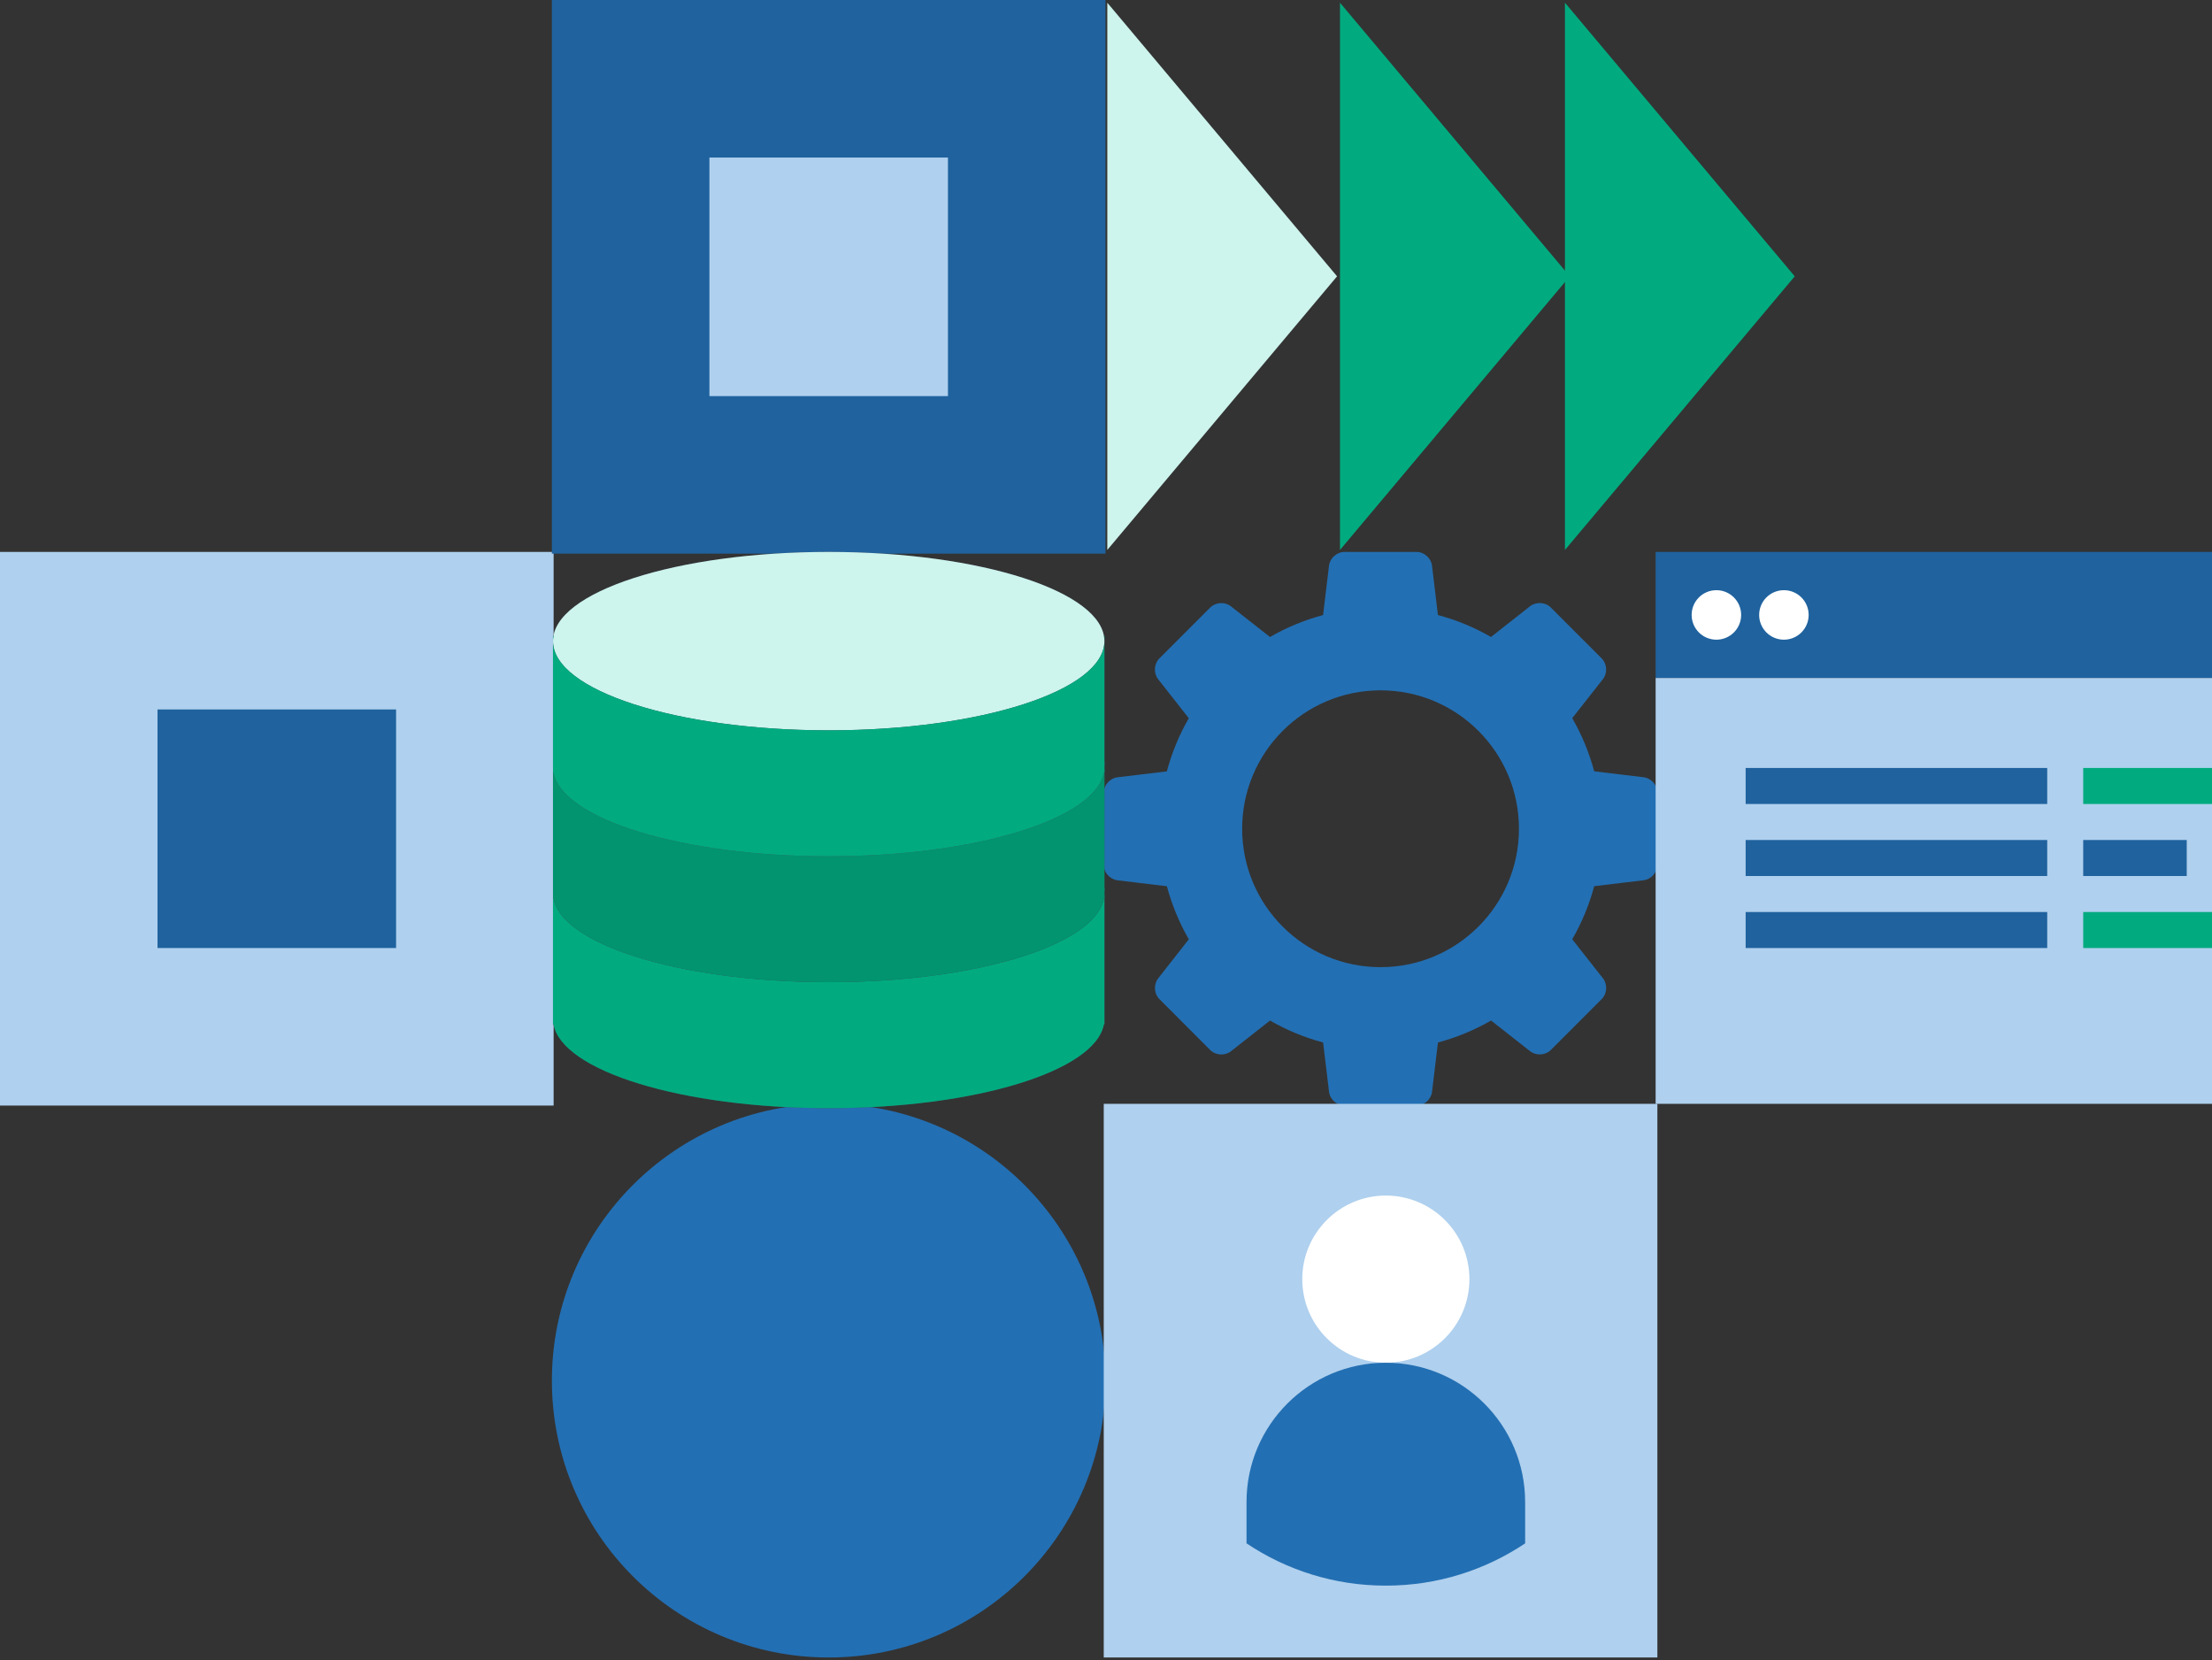 <svg width="493" height="370" viewBox="0 0 493 370" fill="none" xmlns="http://www.w3.org/2000/svg">
<rect x="0" y="0" width="493" height="370" fill="#333333" stroke="none"/>
<circle cx="184.694" cy="307.694" r="61.694" fill="#236FB3"/>
<g clip-path="url(#clip0_2324_62034)">
<path d="M366.32 173.219L355.309 171.896C354.183 167.696 352.535 163.728 350.413 160.046L357.258 151.345C358.304 150.007 358.186 147.939 356.977 146.735L345.63 135.383C344.436 134.184 342.363 134.056 341.02 135.102L332.304 141.957C328.637 139.835 324.669 138.187 320.479 137.071L319.161 126.06C318.959 124.377 317.404 123 315.706 123H299.656C297.958 123 296.403 124.377 296.206 126.06L294.883 137.071C290.688 138.191 286.715 139.845 283.048 141.962L274.337 135.117C273.004 134.07 270.931 134.194 269.732 135.393L258.38 146.75C257.186 147.944 257.063 150.017 258.114 151.359L264.954 160.066C262.832 163.738 261.184 167.711 260.063 171.911L249.057 173.229C247.374 173.426 245.992 174.981 245.992 176.683V192.734C245.992 194.432 247.369 195.976 249.057 196.184L260.068 197.506C261.194 201.692 262.837 205.66 264.959 209.332L258.119 218.048C257.077 219.385 257.196 221.453 258.4 222.658L269.732 234.014C270.931 235.209 273.004 235.342 274.337 234.296L283.053 227.435C286.725 229.557 290.693 231.211 294.888 232.326L296.211 243.332C296.413 245.02 297.963 246.392 299.661 246.392H315.711C317.414 246.392 318.964 245.02 319.161 243.332L320.484 232.326C324.684 231.201 328.652 229.553 332.319 227.435L341.035 234.281C342.373 235.327 344.441 235.204 345.64 234.004L356.987 222.648C358.191 221.453 358.314 219.38 357.263 218.033L350.413 209.327C352.54 205.655 354.183 201.687 355.309 197.496L366.315 196.174C368.003 195.971 369.38 194.432 369.38 192.724V176.674C369.385 174.966 368.013 173.421 366.32 173.219ZM307.691 215.541C290.654 215.541 276.844 201.731 276.844 184.694C276.844 167.656 290.654 153.847 307.691 153.847C324.728 153.847 338.538 167.656 338.538 184.694C338.538 201.731 324.733 215.541 307.691 215.541Z" fill="#236FB3"/>
</g>
<rect y="123" width="123.388" height="123.388" fill="#AFD0EE"/>
<rect x="35.109" y="158.11" width="53.167" height="53.167" fill="#1F629E"/>
<rect x="123" width="123.388" height="123.388" fill="#1F629E"/>
<rect x="158.109" y="35.11" width="53.167" height="53.167" fill="#AFD0EE"/>
<rect x="246" y="246" width="123.388" height="123.388" fill="#AFD0EE"/>
<path d="M308.871 266.44C319.151 266.44 327.5 274.789 327.5 285.068C327.5 295.352 319.151 303.697 308.871 303.697C298.591 303.697 290.242 295.352 290.242 285.068C290.242 274.789 298.591 266.44 308.871 266.44Z" fill="white"/>
<path d="M277.82 343.951V334.746C277.82 317.61 291.733 303.698 308.868 303.698C326.004 303.698 339.916 317.61 339.916 334.746V343.951C331.031 349.903 320.353 353.375 308.868 353.375C297.384 353.375 286.706 349.903 277.82 343.951Z" fill="#236FB3"/>
<g clip-path="url(#clip1_2324_62034)">
<path d="M246.028 141.712C244.157 131.275 217.418 123 184.693 123C151.968 123 125.229 131.275 123.357 141.712H123.242V142.881V169.779V170.949V172.118V197.847V199.017V200.186V228.254H123.357C125.229 238.688 151.97 246.966 184.693 246.966C217.415 246.966 244.157 238.688 246.028 228.254H246.144V200.186V199.017V197.847V172.118V170.949V169.779V142.881V141.712H246.028Z" fill="#424A60"/>
<path d="M184.701 218.898C150.762 218.898 123.25 209.996 123.25 199.017V228.254H123.365C125.237 238.688 151.978 246.966 184.701 246.966C217.423 246.966 244.165 238.688 246.036 228.254H246.151V199.017C246.151 209.996 218.639 218.898 184.701 218.898Z" fill="#01AB7F"/>
<path d="M123.25 197.848V199.017C123.25 198.624 123.296 198.236 123.365 197.848H123.25Z" fill="#01AB7F"/>
<path d="M246.039 197.848C246.108 198.236 246.154 198.624 246.154 199.017V197.848H246.039Z" fill="#01AB7F"/>
<path d="M184.701 190.831C150.762 190.831 123.25 181.928 123.25 170.949V200.186H123.365C125.237 210.621 151.978 218.898 184.701 218.898C217.423 218.898 244.165 210.621 246.036 200.186H246.151V170.949C246.151 181.928 218.639 190.831 184.701 190.831Z" fill="#01946E"/>
<path d="M123.25 169.78V170.949C123.25 170.556 123.296 170.168 123.365 169.78H123.25Z" fill="#236FB3"/>
<path d="M246.039 169.78C246.108 170.168 246.154 170.556 246.154 170.949V169.78H246.039Z" fill="#236FB3"/>
<path d="M184.693 162.763C218.631 162.763 246.144 153.861 246.144 142.881C246.144 131.901 218.631 123 184.693 123C150.755 123 123.242 131.901 123.242 142.881C123.242 153.861 150.755 162.763 184.693 162.763Z" fill="#CDF4ED"/>
<path d="M184.701 162.762C150.762 162.762 123.25 153.86 123.25 142.881V172.118H123.365C125.237 182.552 151.978 190.83 184.701 190.83C217.423 190.83 244.165 182.552 246.036 172.118H246.151V142.881C246.151 153.86 218.639 162.762 184.701 162.762Z" fill="#01AB7F"/>
<path d="M123.25 141.711V142.881C123.25 142.488 123.296 142.1 123.365 141.711H123.25Z" fill="#01AB7F"/>
<path d="M246.039 141.711C246.108 142.1 246.154 142.488 246.154 142.881V141.711H246.039Z" fill="#01AB7F"/>
</g>
<path d="M349.859 61.583L298.647 0.601L298.647 122.566L349.859 61.583Z" fill="#01AB7F"/>
<path d="M298 61.583L246.788 0.601L246.788 122.566L298 61.583Z" fill="#CDF4ED"/>
<path d="M400 61.583L348.788 0.601L348.788 122.566L400 61.583Z" fill="#01AB7F"/>
<g clip-path="url(#clip2_2324_62034)">
<rect width="124" height="28.088" transform="translate(369 123)" fill="#1F629E"/>
<circle cx="382.541" cy="137.044" r="5.517" fill="white"/>
<circle cx="397.588" cy="137.044" r="5.517" fill="white"/>
<rect width="124" height="134.422" transform="translate(369 151.088)" fill="#AFD0EE"/>
<rect x="389.062" y="171.151" width="67.211" height="8.025" fill="#1F629E"/>
<rect x="464.297" y="171.151" width="67.211" height="8.025" fill="#01AB7F"/>
<rect x="389.062" y="187.202" width="67.211" height="8.025" fill="#1F629E"/>
<rect x="464.297" y="187.202" width="23.073" height="8.025" fill="#1F629E"/>
<rect x="389.062" y="203.252" width="67.211" height="8.025" fill="#1F629E"/>
<rect x="464.297" y="203.252" width="67.211" height="8.025" fill="#01AB7F"/>
</g>
<defs>
<clipPath id="clip0_2324_62034">
<rect width="123.388" height="123.392" fill="white" transform="translate(246 123)"/>
</clipPath>
<clipPath id="clip1_2324_62034">
<rect width="123.367" height="123.966" fill="white" transform="translate(123 123)"/>
</clipPath>
<clipPath id="clip2_2324_62034">
<rect width="124" height="123" fill="white" transform="translate(369 123)"/>
</clipPath>
</defs>
</svg>
